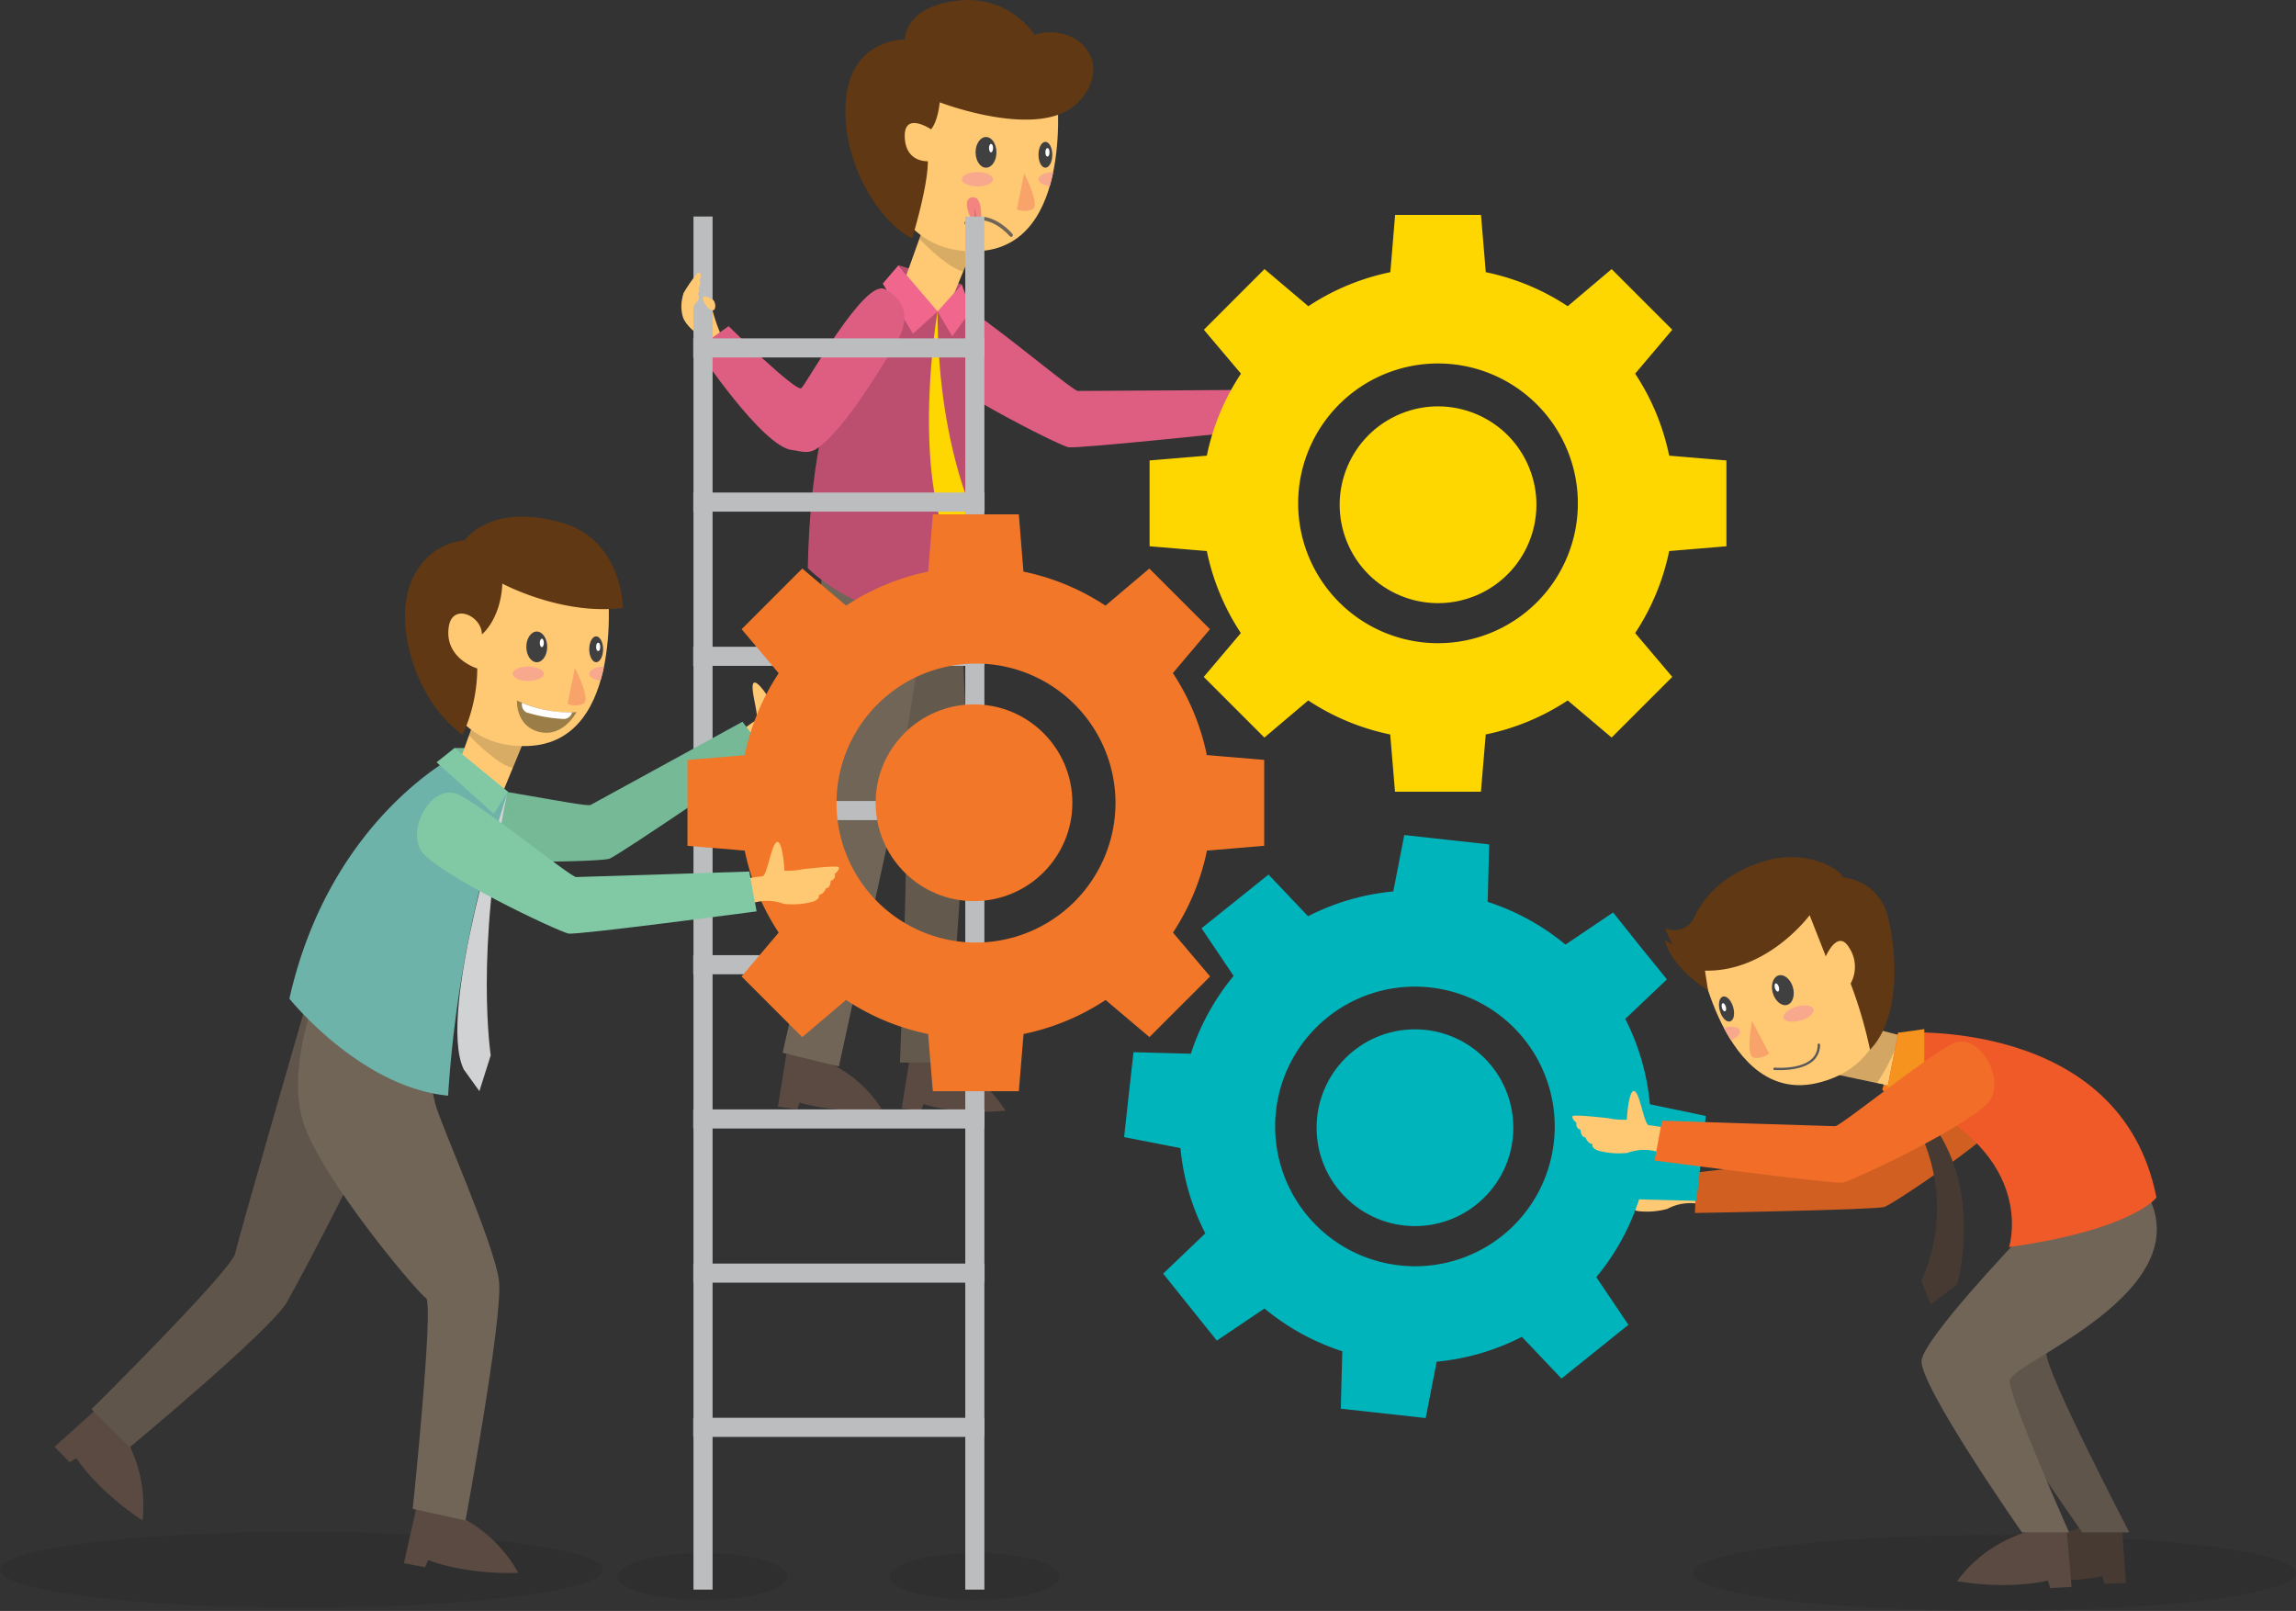 <svg xmlns="http://www.w3.org/2000/svg" viewBox="0 0 378.6 265.62"><rect x="0" y="0" width="378.6" height="265.62" fill="#333333" stroke="none"/><defs><style>.cls-1{isolation:isolate;}.cls-2,.cls-32{fill:#231f20;mix-blend-mode:multiply;}.cls-2{opacity:0.17;}.cls-3{fill:#ffc974;}.cls-4{fill:#de5e82;}.cls-5{fill:#5a4a42;}.cls-6{fill:#64594d;}.cls-7{fill:#716558;}.cls-8{fill:#bc4f70;}.cls-9{fill:#f8a36a;}.cls-10{fill:#404041;}.cls-11{fill:#f8a98d;}.cls-12{fill:#fff;}.cls-13{fill:#603813;}.cls-14{fill:#f3847f;}.cls-15{fill:#d3736f;}.cls-16{fill:none;stroke:#716558;stroke-linecap:round;stroke-miterlimit:10;stroke-width:0.59px;}.cls-17{fill:#f0668c;}.cls-18{fill:gold;}.cls-19{fill:#bbbdbf;}.cls-20{fill:#473a33;}.cls-21{fill:#d15f22;}.cls-22{fill:#75b997;}.cls-23{fill:#f37728;}.cls-24{fill:#00b4bc;}.cls-25{fill:#5f554a;}.cls-26{fill:#75b896;}.cls-27{fill:#9a7d47;}.cls-28{fill:#6db3a9;}.cls-29{fill:#80c9a4;}.cls-30{fill:#d0d2d3;}.cls-31{fill:#f37920;}.cls-32{opacity:0.2;}.cls-33{fill:#58595b;}.cls-34{fill:#f05a28;}.cls-35{fill:#f6921e;}.cls-36{fill:#f26e28;}</style></defs><title>img_close_opo</title><g class="cls-1"><g id="Camada_2" data-name="Camada 2"><g id="OBJECTS"><path class="cls-2" d="M99.45,258.82c0,3.46-22.27,6.27-49.73,6.27S0,262.28,0,258.82s22.26-6.27,49.72-6.27S99.45,255.36,99.45,258.82Z"/><ellipse class="cls-2" cx="328.88" cy="259.36" rx="49.72" ry="6.27"/><path class="cls-2" d="M129.84,259.94c0,2.13-6.26,3.87-14,3.87s-14-1.74-14-3.87,6.26-3.87,14-3.87S129.84,257.8,129.84,259.94Z"/><path class="cls-2" d="M174.72,259.94c0,2.13-6.26,3.87-14,3.87s-14-1.74-14-3.87,6.26-3.87,14-3.87S174.72,257.8,174.72,259.94Z"/><path class="cls-3" d="M117.49,51.18A29.19,29.19,0,0,0,119,55.47c.54.85-1.77,1.39-1.77,1.39l-2.88-2.25Z"/><path class="cls-3" d="M112.79,48.24a6.22,6.22,0,0,0-.19,4c.56,1.85,3.79,3.88,3.79,3.88l1.1-2.24Z"/><path class="cls-3" d="M205.92,65.4s1.66-.23,2.46-.27,1.59-5.2,2.53-5.57,1.15,4.34,1.13,4.73c0,.17,1.34,0,3.08-.16,2.53-.22,5.78-.45,5.89-.18.18.45-.69,1.09-.69,1.09a.87.87,0,0,1-.7,1.11s0,1.19-.82,1.24a1.74,1.74,0,0,1-1.23,1.09s.32.61-.95,1a13,13,0,0,1-4.83.24,8,8,0,0,0-5.52-.11Z"/><path class="cls-4" d="M158.45,50.27c-4.06-1.8-8.45,5.28-6.28,9.13s22.44,14.05,24,14.34,31.12-2.86,31.12-2.86l-1-6.6s-27.66.2-28.57.18S162,51.86,158.45,50.27Z"/><path class="cls-5" d="M150.09,174l-1.4,8.74,3.18.4.41-1.1s5.16,1.84,13.53,1.08a20.38,20.38,0,0,0-10.62-8.36Z"/><path class="cls-5" d="M129.68,173.74l-1.41,8.74,3.18.4.41-1.1s5.16,1.84,13.53,1.08a20.38,20.38,0,0,0-10.62-8.36Z"/><path class="cls-6" d="M158,90.54S159.55,124,159.55,127s-3,46-3.15,48.2h-8s1.64-39.6.77-45.27-1-33.19-1-33.19l3-10.08Z"/><path class="cls-7" d="M154.6,89.09l-7.2,45.09-9.07,41.67-9.27-2.26s8.58-37.87,8.78-43c0,0-5.23-27.4-.79-47.39Z"/><polygon class="cls-8" points="148.15 43.74 158.6 46.89 154.6 51.35 148.15 43.74"/><path class="cls-3" d="M152.7,36.3,148.15,49s3.95,7.14,7.29,4l5.62-13.66Z"/><path class="cls-2" d="M151.6,39.39c1.22,1.25,4.93,4.89,7.2,5.36l2.26-5.48-8.36-3Z"/><path class="cls-3" d="M174.23,14.54s3.19,26.27-13.06,26.88-17-19-17-23.23,5.41-10.63,15.16-10.63S174.23,12.26,174.23,14.54Z"/><path class="cls-9" d="M168.88,28.59s2.73,5.31,1.37,5.92a3.22,3.22,0,0,1-2.58,0Z"/><ellipse class="cls-10" cx="162.59" cy="25.12" rx="1.72" ry="2.53"/><path class="cls-10" d="M173.52,25.52c0,1.18-.51,2.13-1.14,2.13s-1.14-.95-1.14-2.13.51-2.13,1.14-2.13S173.52,24.34,173.52,25.52Z"/><path class="cls-11" d="M163.75,29.55c0,.66-1.15,1.19-2.57,1.19s-2.58-.53-2.58-1.19,1.16-1.19,2.58-1.19S163.75,28.89,163.75,29.55Z"/><path class="cls-11" d="M171.24,29.55c0,.54.79,1,1.86,1.15.22-.77.42-1.55.58-2.34C172.32,28.4,171.24,28.91,171.24,29.55Z"/><path class="cls-12" d="M163.75,24.42c0,.39-.15.7-.33.7s-.34-.31-.34-.7.15-.69.34-.69S163.75,24,163.75,24.42Z"/><ellipse class="cls-12" cx="172.72" cy="25.12" rx="0.34" ry="0.7"/><path class="cls-13" d="M150.41,39.29S153,30.9,153,26.58c0,0-3.67.28-3.81-4s4.33-1.26,4.33-1.26,1.05-1,1.44-4.45c0,0,16.65,6.42,22.81,0s-.07-13.28-7.18-11.14A13.39,13.39,0,0,0,158,.1c-9,1-8.79,6.42-8.79,6.42s-8.65-.26-9.69,9.7S144.78,36.54,150.41,39.29Z"/><path class="cls-14" d="M160.24,36.3s-1.82-3.42,0-3.76S161.78,36,161.78,36Z"/><polygon class="cls-15" points="160.72 36.11 160.61 34.17 161.18 36.03 160.72 36.11"/><path class="cls-16" d="M166.73,38.76s-3.73-4.46-7.4-2"/><path class="cls-8" d="M147.14,46.89S133.92,56,133.2,93.67c0,0,6.82,7.11,19.8,9.08l.91-5.24.87,5.24s3-2.1,5.33-3.67l-.78-47.9-4.73.17Z"/><polygon class="cls-17" points="148.97 44.75 154.6 51.35 150.54 55.02 145.56 46.76 148.15 43.74 148.97 44.75"/><polygon class="cls-17" points="154.6 51.35 158.6 46.89 160.11 51.18 157.02 55.47 154.6 51.35"/><path class="cls-18" d="M154.6,51.35S150,78.11,157.36,91.74l3.7.92,1.28-3.93S154.6,75.88,154.6,51.35Z"/><path class="cls-4" d="M145.91,47.68C142.57,45.86,133,63.27,132.14,64s-12-10.22-12-10.22l-5.24,3.7s10.86,16.31,15.75,16.73c1.15.1,2.53.77,4-.22,4.78-3.23,11.29-14.5,12.66-16.64C149.13,54.53,150.8,50.33,145.91,47.68Z"/><rect class="cls-19" x="114.35" y="35.7" width="3.15" height="226.4"/><rect class="cls-19" x="159.17" y="35.7" width="3.15" height="226.4"/><rect class="cls-19" x="136.76" y="33.35" width="3.15" height="48.03" transform="translate(195.69 -80.97) rotate(90)"/><rect class="cls-19" x="136.76" y="58.77" width="3.15" height="48.03" transform="translate(221.12 -55.55) rotate(90)"/><rect class="cls-19" x="136.76" y="84.2" width="3.15" height="48.03" transform="translate(246.54 -30.12) rotate(90)"/><rect class="cls-19" x="136.76" y="109.62" width="3.15" height="48.03" transform="translate(271.97 -4.69) rotate(90)"/><rect class="cls-19" x="136.76" y="135.05" width="3.15" height="48.03" transform="translate(297.39 20.73) rotate(90)"/><rect class="cls-19" x="136.76" y="160.48" width="3.15" height="48.03" transform="translate(322.82 46.16) rotate(90)"/><rect class="cls-19" x="136.76" y="185.9" width="3.15" height="48.03" transform="translate(348.25 71.58) rotate(90)"/><rect class="cls-19" x="136.76" y="211.33" width="3.15" height="48.03" transform="translate(373.67 97.01) rotate(90)"/><path class="cls-20" d="M349.86,251.24l.7,9.76-3.54.14-.34-1.26s-5.87,1.53-15-.11a22.53,22.53,0,0,1,12.49-8.18Z"/><path class="cls-5" d="M340.74,251.91l.85,9.75-3.53.19-.37-1.26s-5.84,1.62-15,.12a22.5,22.5,0,0,1,12.37-8.36Z"/><path class="cls-3" d="M280.18,194.34s-1.67,0-2.47,0-2.22-5-3.19-5.22-.61,4.45-.55,4.84a12.36,12.36,0,0,1-3.07.21c-2.54.1-5.79.27-5.87.54-.13.47.82,1,.82,1a.87.87,0,0,0,.82,1s.18,1.18,1,1.12a1.74,1.74,0,0,0,1.35.94s-.24.64,1.07.92a12.9,12.9,0,0,0,4.83-.36,8.05,8.05,0,0,1,5.46-.78Z"/><path class="cls-21" d="M325.45,173.54c3.81-2.29,9,4.2,7.34,8.29S312.24,198.51,310.73,199s-31.24,1-31.24,1l.24-6.68s27.48-3.17,28.38-3.31S322.1,175.55,325.45,173.54Z"/><path class="cls-3" d="M122.67,120.15s1.36-1,2-1.4-1.07-5.34-.42-6.11,3.07,3.27,3.25,3.63a12.48,12.48,0,0,0,2.63-1.61c2.12-1.39,4.87-3.13,5.09-3,.38.3-.09,1.28-.09,1.28a.87.87,0,0,1-.08,1.31s.54,1.06-.14,1.48a1.73,1.73,0,0,1-.55,1.55s.56.38-.35,1.36a12.76,12.76,0,0,1-4.14,2.51,8,8,0,0,0-4.9,2.52Z"/><path class="cls-22" d="M73.72,129.39c-4.43.34-4.93,8.66-1.18,11s26.41,1.7,27.92,1.21,26-17.29,26-17.29L122.43,119s-24.25,13.31-25.06,13.73S77.62,129.1,73.72,129.39Z"/><path class="cls-23" d="M199,124.5a38.59,38.59,0,0,0-5.6-13.52l6.12-7.24-5-5-5-5-7.23,6.12a38.74,38.74,0,0,0-13.53-5.61L168,84.81H153.83l-.78,9.44a38.74,38.74,0,0,0-13.53,5.61l-7.23-6.12-5,5-5,5L128.4,111a38.59,38.59,0,0,0-5.6,13.52l-9.44.79v14.15l9.44.79a38.75,38.75,0,0,0,5.6,13.52L122.28,161l5,5,5,5,7.23-6.12a38.74,38.74,0,0,0,13.53,5.61l.78,9.43H168l.78-9.43a38.74,38.74,0,0,0,13.53-5.61l7.23,6.12,5-5,5-5-6.12-7.23a38.75,38.75,0,0,0,5.6-13.52l9.44-.79V125.29Zm-38.11,30.91a23,23,0,1,1,23.05-23A23.05,23.05,0,0,1,160.91,155.41Z"/><path class="cls-18" d="M275.24,75.13a38.61,38.61,0,0,0-5.61-13.52l6.12-7.24-5-5-5-5-7.24,6.12A38.61,38.61,0,0,0,245,44.88l-.79-9.44H230.05l-.79,9.44a38.61,38.61,0,0,0-13.52,5.61l-7.23-6.12-5,5-5,5,6.12,7.24A38.61,38.61,0,0,0,199,75.13l-9.44.79V90.07l9.44.79a38.61,38.61,0,0,0,5.61,13.52l-6.12,7.23,5,5,5,5,7.23-6.12a38.61,38.61,0,0,0,13.52,5.61l.79,9.44H244.2l.79-9.44a38.61,38.61,0,0,0,13.52-5.61l7.24,6.12,5-5,5-5-6.12-7.23a38.61,38.61,0,0,0,5.61-13.52l9.44-.79V75.92Zm-38.11,30.92A23.06,23.06,0,1,1,260.18,83,23.05,23.05,0,0,1,237.13,106.05Z"/><path class="cls-24" d="M272.06,182.07A38.51,38.51,0,0,0,268,168l6.87-6.52L270.42,156,266,150.45l-7.86,5.3a38.77,38.77,0,0,0-12.83-7.05l.25-9.47-7-.77-7-.78-1.81,9.3a38.81,38.81,0,0,0-14.06,4.09l-6.52-6.87-5.52,4.43-5.52,4.42,5.29,7.86a38.77,38.77,0,0,0-7.05,12.83l-9.46-.25-.78,7-.77,7,9.29,1.81a38.77,38.77,0,0,0,4.1,14.06L191.8,210l4.42,5.52,4.43,5.52,7.86-5.29a38.77,38.77,0,0,0,12.83,7.05l-.25,9.47,7,.77,7,.77,1.81-9.29a38.72,38.72,0,0,0,14.05-4.1l6.53,6.88,5.52-4.43,5.52-4.43-5.3-7.86a38.61,38.61,0,0,0,7.06-12.83l9.46.25.78-7,.77-7ZM230.8,208.64a23.05,23.05,0,1,1,25.43-20.4A23,23,0,0,1,230.8,208.64Z"/><path class="cls-20" d="M311.82,179.07s13,14,5,32.17l1.58,3.81,4.33-3.28S329,189.79,311.82,179.07Z"/><path class="cls-3" d="M123.25,144.82s1.66-.27,2.46-.33,1.45-5.24,2.38-5.64,1.26,4.31,1.26,4.71a12.47,12.47,0,0,0,3.07-.25c2.52-.28,5.76-.59,5.88-.32.2.44-.66,1.1-.66,1.1a.88.88,0,0,1-.66,1.13s0,1.19-.8,1.26A1.72,1.72,0,0,1,135,147.6s.33.6-.93,1.06a12.78,12.78,0,0,1-4.82.37,8,8,0,0,0-5.52,0Z"/><path class="cls-5" d="M68.75,248.2l-2.15,9.55,3.48.66.53-1.19s5.57,2.38,14.85,2.12a22.53,22.53,0,0,0-11.14-9.95Z"/><path class="cls-5" d="M16.28,232,9,238.55l2.47,2.54,1.12-.67s3.18,5.15,10.92,10.28a22.54,22.54,0,0,0-3.39-14.54Z"/><path class="cls-25" d="M50.45,165.64s-11.07,38.25-11.68,41.05-23.69,25.68-23.69,25.68l6.28,6.28s23.19-19.23,25.91-23.89S66,179.45,67.06,174,57.35,160.16,50.45,165.64Z"/><path class="cls-7" d="M52.59,162.68S47,176,50.06,185.23s18.83,28,20.18,28.79-2.18,34.77-2.18,34.77l8.7,1.91s6.17-33.42,5.53-39.39S72.58,185.23,71.77,182s-1.53-8.69-1.53-8.69Z"/><polygon class="cls-26" points="74.95 123.33 79.05 123.33 76.24 125.99 74.95 123.33"/><polygon class="cls-26" points="83.75 130.54 84.21 134.18 82.06 133.19 83.75 130.54"/><path class="cls-3" d="M78.44,118.17l-4.55,12.68s3.94,7.14,7.28,4l5.62-13.67Z"/><path class="cls-2" d="M77.33,121.25c1.23,1.26,4.94,4.9,7.21,5.37l2.25-5.49-8.35-3Z"/><path class="cls-3" d="M100.15,96.08S103.34,122.35,87.1,123s-17-19-17-23.23,5.42-10.63,15.16-10.63S100.15,93.8,100.15,96.08Z"/><path class="cls-13" d="M82.84,96.23s9.87,5.31,19.9,4c0,0-.09-11.08-9.95-14-11.92-3.5-16.17,2.88-16.17,2.88s-6.38.15-9,7.29,1.06,19.28,8.66,24.75a26.74,26.74,0,0,0,2.42-10.93s-5.49-1.64-4.7-6.88c.6-4,5.46-1.82,5.46,1.26C79.5,104.58,82.54,102.15,82.84,96.23Z"/><path class="cls-9" d="M94.8,110.13s2.74,5.31,1.37,5.92a3.26,3.26,0,0,1-2.58,0Z"/><ellipse class="cls-10" cx="88.51" cy="106.66" rx="1.72" ry="2.53"/><path class="cls-10" d="M99.45,107.05c0,1.18-.52,2.14-1.15,2.14s-1.14-1-1.14-2.14.51-2.13,1.14-2.13S99.45,105.88,99.45,107.05Z"/><path class="cls-27" d="M85.25,115.51s5,2.43,9.82,1.9c0,0-2.2,4.25-6.15,3.27S85.25,115.51,85.25,115.51Z"/><path class="cls-11" d="M89.68,111.09c0,.65-1.16,1.19-2.58,1.19s-2.57-.54-2.57-1.19,1.15-1.2,2.57-1.2S89.68,110.43,89.68,111.09Z"/><path class="cls-11" d="M97.16,111.09c0,.54.79,1,1.86,1.14.23-.77.42-1.55.58-2.33C98.24,109.93,97.16,110.45,97.16,111.09Z"/><path class="cls-12" d="M89.68,106c0,.38-.15.7-.34.7s-.33-.32-.33-.7.15-.69.33-.69S89.68,105.58,89.68,106Z"/><ellipse class="cls-12" cx="98.64" cy="106.66" rx="0.34" ry="0.69"/><path class="cls-12" d="M94.33,117.46a20.39,20.39,0,0,1-8.24-1.58,1.44,1.44,0,0,0,.7,1.57,24.56,24.56,0,0,0,6,1.09A1.43,1.43,0,0,0,94.33,117.46Z"/><path class="cls-28" d="M75.35,124.47S54.4,134.9,47.72,164.66c0,0,11.64,14.58,26.17,16a195.59,195.59,0,0,1,9.87-50.1Z"/><polygon class="cls-29" points="74.95 123.33 83.75 130.54 81.43 134.18 71.99 125.69 74.95 123.33"/><path class="cls-30" d="M83.6,130.92s-11.69,36-7.13,45.41l2.58,3.58L80.92,174S78.29,157,83.6,130.92Z"/><path class="cls-29" d="M75.41,130.92c-4.1-1.7-8.31,5.49-6,9.29s22.79,13.47,24.35,13.72,31-3.66,31-3.66l-1.21-6.57s-27.65.91-28.56.91S79,132.42,75.41,130.92Z"/><path class="cls-25" d="M337.44,223.07c-.21,3,13.68,29.59,13.68,29.59h-7.77s-16.13-22.73-15.93-26.21S337.44,223.07,337.44,223.07Z"/><path class="cls-7" d="M333.14,204s-15.66,16.37-16.27,20.25,16.54,28.42,16.54,28.42h7.77s-9.81-22.09-9.81-25,31.82-14.53,22.6-31Z"/><polygon class="cls-31" points="313.02 170.28 310.37 179.68 314.25 183.36 314.25 178.46 313.02 170.28"/><path class="cls-3" d="M305.25,168.62l13,3.39s3.66,7.29-.86,8.25L303,177.19Z"/><path class="cls-32" d="M303,177.19l6.49,1.38a27.23,27.23,0,0,0,3.77-7.87l-8-2.08Z"/><path class="cls-3" d="M279.86,156.34s4.25,26.12,20,22.18,11.05-23,9.87-27.05-8.16-8.7-17.52-6S279.23,154.15,279.86,156.34Z"/><path class="cls-9" d="M288.91,168.34s-1.15,5.87.33,6.07a3.23,3.23,0,0,0,2.48-.72Z"/><path class="cls-10" d="M292.33,163.74c.39,1.34,1.45,2.21,2.36,1.95s1.34-1.57.95-2.91-1.45-2.22-2.36-1.95S291.94,162.39,292.33,163.74Z"/><path class="cls-10" d="M283.6,166.68c.32,1.14,1.08,1.91,1.69,1.73s.83-1.23.5-2.36-1.08-1.91-1.69-1.73S283.27,165.55,283.6,166.68Z"/><path class="cls-11" d="M294.1,167.84c.18.63,1.44.82,2.81.43s2.32-1.23,2.14-1.87-1.44-.82-2.81-.42S293.92,167.21,294.1,167.84Z"/><path class="cls-11" d="M286.91,169.92c.15.52-.47,1.18-1.47,1.62-.43-.68-.83-1.37-1.2-2.08C285.55,169.11,286.74,169.31,286.91,169.92Z"/><path class="cls-12" d="M292.67,162.91c.11.37.34.63.52.58s.24-.39.13-.76-.34-.63-.52-.58S292.57,162.55,292.67,162.91Z"/><path class="cls-12" d="M283.94,166.17c.1.37.33.63.51.57s.24-.39.13-.76-.34-.62-.51-.57S283.83,165.8,283.94,166.17Z"/><path class="cls-33" d="M293.6,176.44c-.57,0-1,0-1,0a.2.2,0,0,1-.18-.22.2.2,0,0,1,.22-.19s4.12.37,6.08-1.4a3.07,3.07,0,0,0,1-2.37.2.2,0,0,1,.2-.2h0a.2.2,0,0,1,.2.2A3.53,3.53,0,0,1,299,174.9C297.51,176.23,295,176.44,293.6,176.44Z"/><path class="cls-13" d="M281.64,163.26s-5.78-3.36-7.14-8.26l1.29.75L274.5,153a3.65,3.65,0,0,0,5-2c1.7-3.54,5.31-7.28,11.85-9.12s12,1.34,12.59,2.81a8.36,8.36,0,0,1,7.42,6.72c1.57,6.47,1.86,16.66-3,21.67a74.26,74.26,0,0,0-3.2-10.91,5.71,5.71,0,0,0-.21-5.86c-1.9-3.27-3.88,1.38-3.88,1.38l-2.67-6.79s-6.89,9.39-17.26,9.14Z"/><path class="cls-34" d="M313,170.28s36.67-2.85,42.59,27.17c0,0-3.88,5.31-24.31,8.17,0,0,5.42-16.59-20.11-26Z"/><polygon class="cls-35" points="313.02 170.28 311.19 179.58 317.31 182.03 317.31 169.68 313.02 170.28"/><path class="cls-3" d="M274.36,185.88s-1.66-.27-2.46-.34-1.45-5.23-2.38-5.63-1.26,4.31-1.26,4.71a12.47,12.47,0,0,1-3.07-.25c-2.52-.28-5.76-.59-5.88-.33-.2.44.66,1.11.66,1.11a.87.87,0,0,0,.66,1.12s0,1.2.8,1.26c0,0,.33,1,1.19,1.13,0,0-.33.6.93,1.06a13,13,0,0,0,4.82.37,8,8,0,0,1,5.52,0Z"/><path class="cls-36" d="M322.2,172c4.1-1.7,8.31,5.49,6,9.29s-22.8,13.46-24.36,13.71-31-3.65-31-3.65l1.21-6.57s27.65.91,28.56.91S318.59,173.48,322.2,172Z"/><path class="cls-3" d="M113.33,52c-.49-1.11-1-2.85-.54-3.8a24.83,24.83,0,0,1,1.95-2.85c.63-.9,1.11,0,.63.84a1.27,1.27,0,0,1-.21,1.32s.32.38-.1,1a.92.92,0,0,1-.11,1.21,3.84,3.84,0,0,0-1,2.3C114,52.62,113.33,52,113.33,52Z"/><path class="cls-3" d="M117.49,49.38s-1.5-.87-1.57-.28.86,2.06,1.57,2.08S118,49.61,117.49,49.38Z"/><circle class="cls-24" cx="233.32" cy="185.94" r="16.22"/><circle class="cls-18" cx="237.13" cy="83.24" r="16.22" transform="translate(-13.86 96.06) rotate(-22.27)"/><circle class="cls-23" cx="160.61" cy="132.36" r="16.22"/></g></g></g></svg>